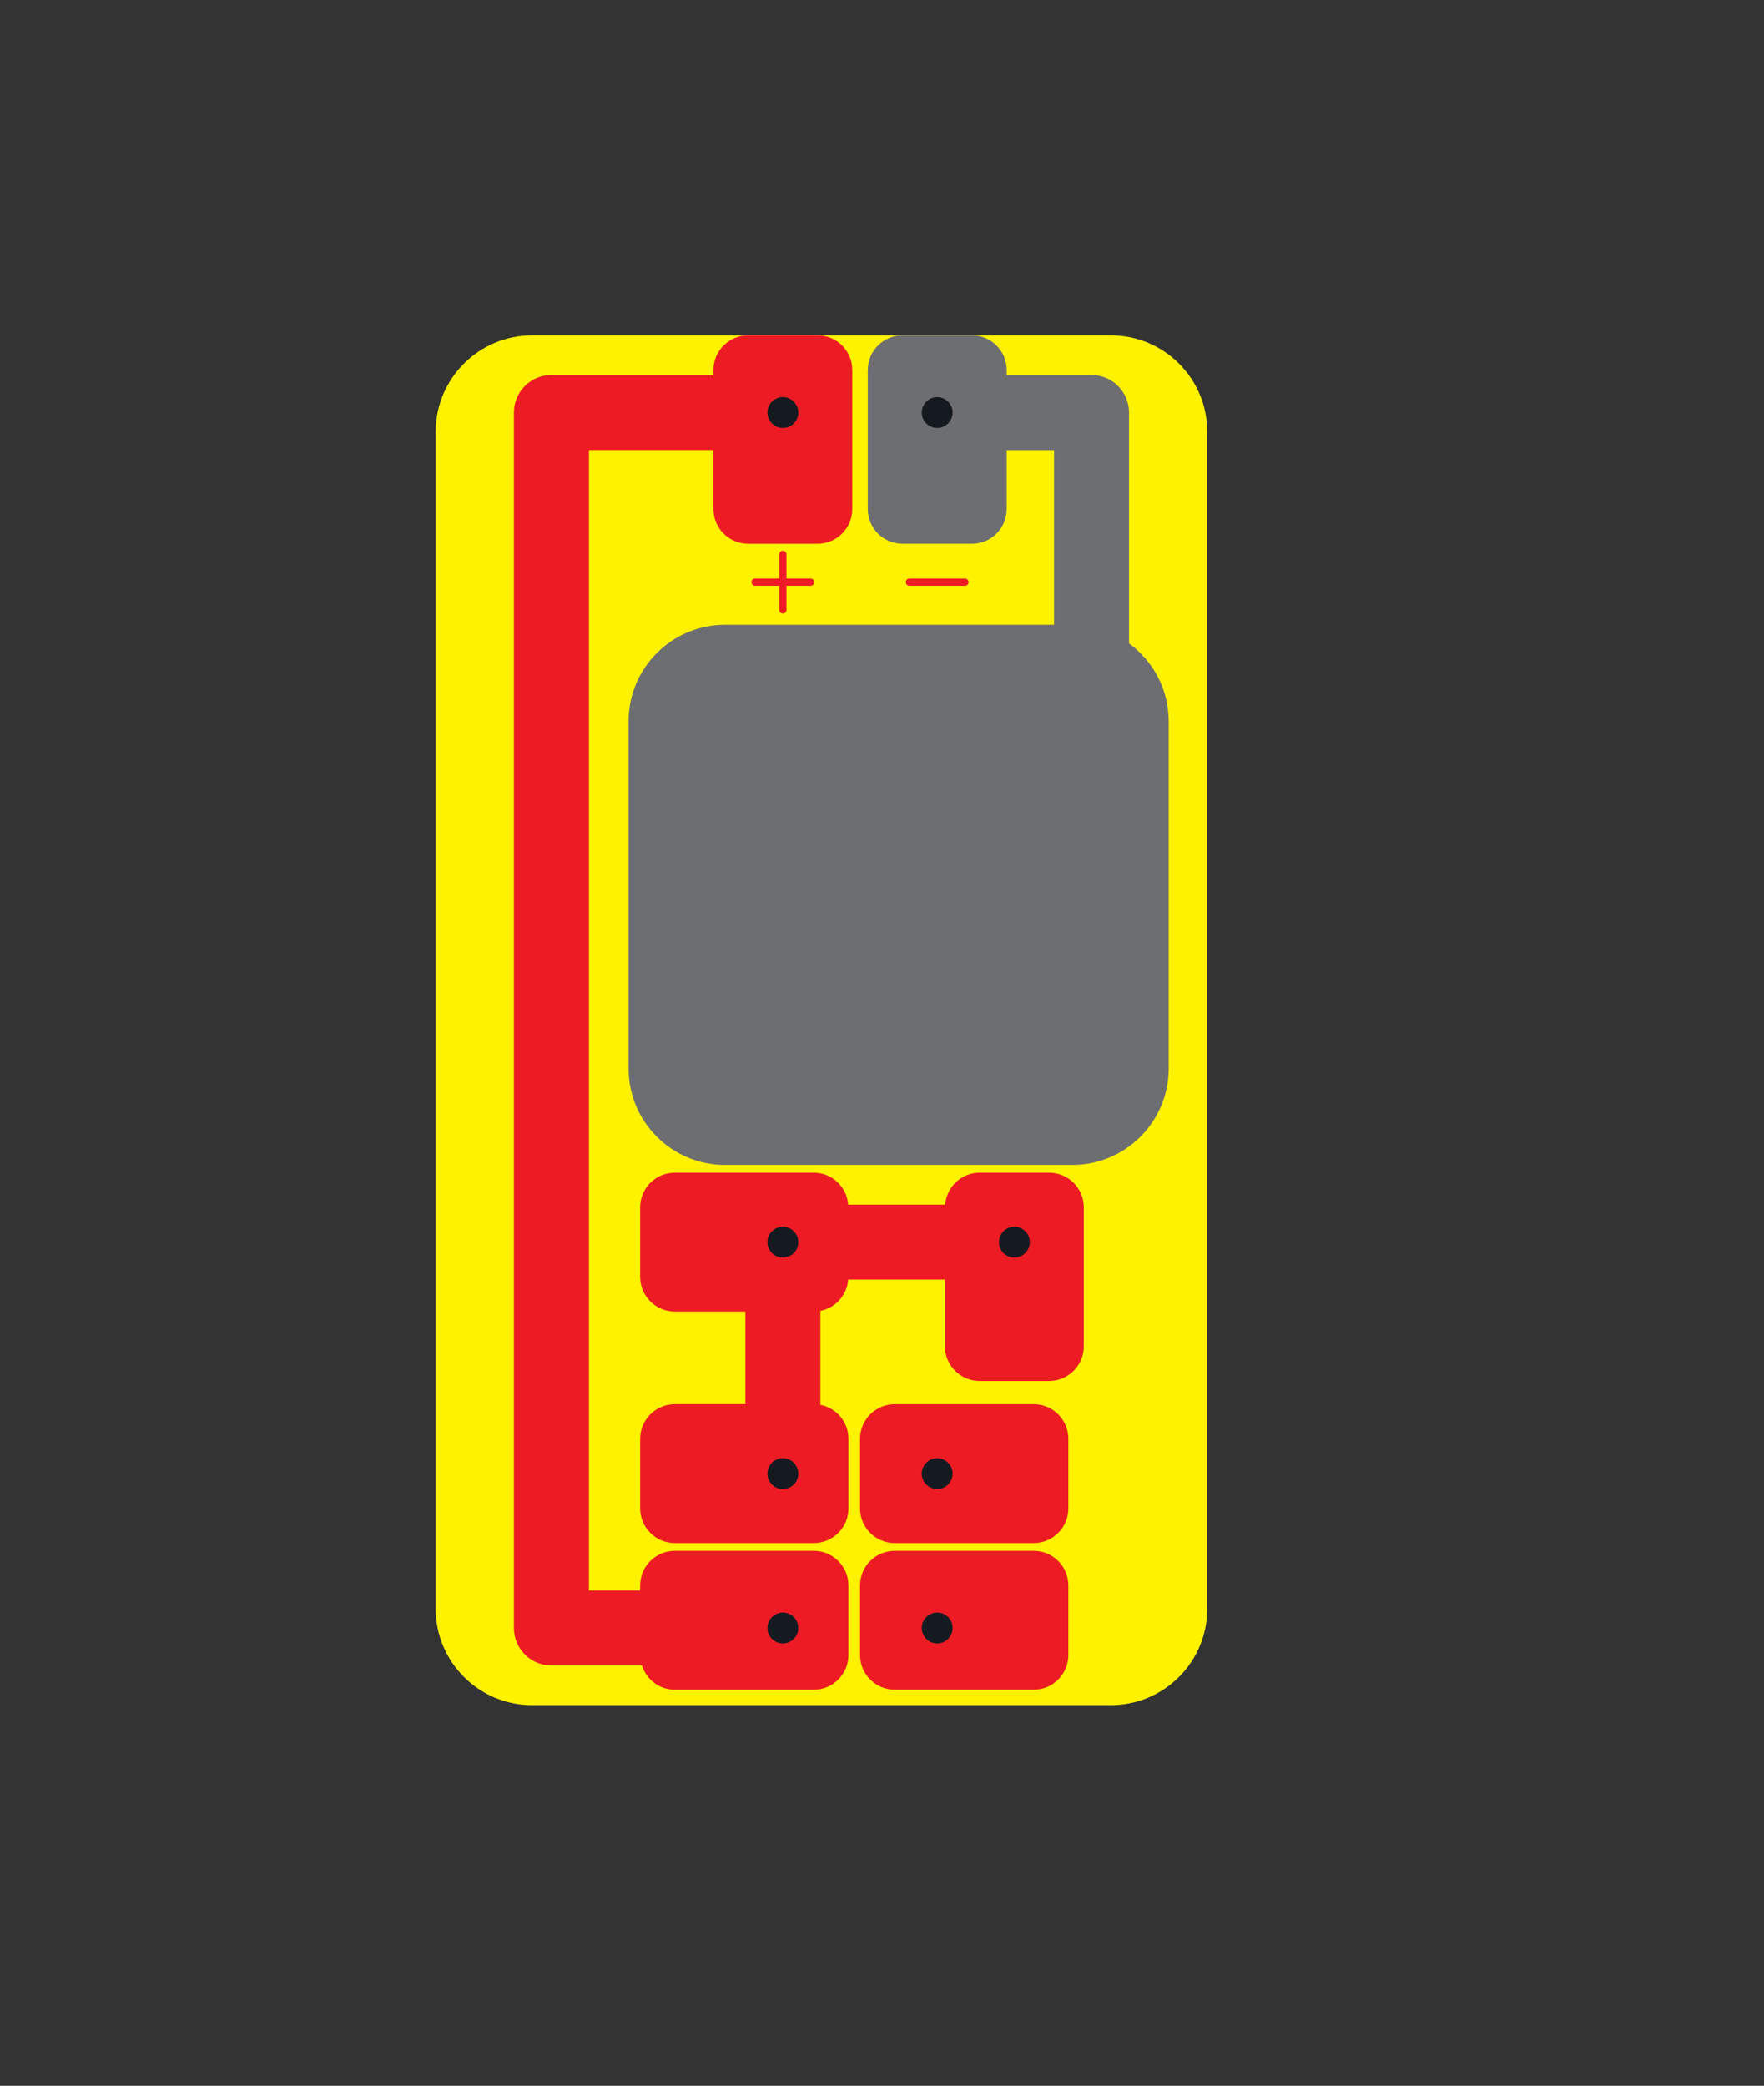 <?xml version="1.0" encoding="utf-8"?>
<!-- Generator: Adobe Illustrator 16.0.0, SVG Export Plug-In . SVG Version: 6.00 Build 0)  -->
<!DOCTYPE svg PUBLIC "-//W3C//DTD SVG 1.1//EN" "http://www.w3.org/Graphics/SVG/1.1/DTD/svg11.dtd">
<svg version="1.1" id="Layer_1" xmlns="http://www.w3.org/2000/svg" xmlns:xlink="http://www.w3.org/1999/xlink" x="0px" y="0px"
	 width="164.598px" height="194.602px" viewBox="0 0 164.598 194.602" enable-background="new 0 0 164.598 194.602"
	 xml:space="preserve">
<rect x="0" y="0" width="164.598" height="194.602" fill="#333333" stroke="none"/>
<path fill="#FFF200" d="M112.65,150.09c0,4.972-4.028,9-9,9h-54c-4.971,0-9-4.028-9-9V40.289c0-4.971,4.029-9,9-9h54
	c4.972,0,9,4.029,9,9V150.09z"/>
<path fill="#6D6E71" d="M105.35,60.026V38.49c0-1.933-1.566-3.5-3.5-3.5h-7.919v-0.461c0-1.789-1.449-3.24-3.239-3.24h-6.479
	c-1.79,0-3.24,1.451-3.24,3.24V47.49c0,1.789,1.45,3.24,3.24,3.24h6.479c1.79,0,3.239-1.451,3.239-3.24v-5.5h4.419v16.3h-30.7
	c-4.971,0-9,4.029-9,9v32.399c0,4.971,4.029,9,9,9h32.4c4.971,0,9-4.029,9-9V67.29C109.051,64.302,107.59,61.664,105.35,60.026z"/>
<g>
	<path fill="#ED1C24" d="M96.45,131.01H83.49c-1.79,0-3.24,1.449-3.24,3.239v6.48c0,1.79,1.45,3.239,3.24,3.239h12.96
		c1.79,0,3.239-1.449,3.239-3.239v-6.48C99.69,132.46,98.24,131.01,96.45,131.01z"/>
	<path fill="#ED1C24" d="M97.891,109.41h-6.479c-1.701,0-3.08,1.314-3.215,2.98h-9.053c-0.134-1.667-1.513-2.98-3.214-2.98H62.97
		c-1.79,0-3.24,1.449-3.24,3.239v6.479c0,1.79,1.45,3.24,3.24,3.24h6.581v8.641H62.97c-1.79,0-3.24,1.449-3.24,3.239v6.48
		c0,1.79,1.45,3.239,3.24,3.239h12.96c1.79,0,3.24-1.449,3.24-3.239v-6.48c0-1.577-1.127-2.887-2.619-3.177v-8.766
		c1.408-0.273,2.475-1.46,2.593-2.917h9.026v6.22c0,1.79,1.45,3.24,3.24,3.24h6.479c1.79,0,3.239-1.45,3.239-3.24v-12.96
		C101.13,110.86,99.681,109.41,97.891,109.41z"/>
	<path fill="#ED1C24" d="M96.45,144.689H83.49c-1.79,0-3.24,1.449-3.24,3.238v6.48c0,1.79,1.45,3.24,3.24,3.24h12.96
		c1.79,0,3.239-1.45,3.239-3.24v-6.48C99.69,146.139,98.24,144.689,96.45,144.689z"/>
	<path fill="#ED1C24" d="M75.93,144.689H62.97c-1.79,0-3.24,1.449-3.24,3.238v0.462H54.95V41.99h11.618v5.5
		c0,1.789,1.45,3.24,3.24,3.24h6.48c1.79,0,3.238-1.451,3.238-3.24V34.529c0-1.789-1.448-3.24-3.238-3.24h-6.48
		c-1.79,0-3.24,1.451-3.24,3.24v0.461H51.45c-1.934,0-3.5,1.567-3.5,3.5v113.4c0,1.933,1.566,3.5,3.5,3.5h8.445
		c0.418,1.308,1.627,2.26,3.073,2.26h12.96c1.79,0,3.24-1.45,3.24-3.24v-6.479C79.17,146.139,77.72,144.689,75.93,144.689z"/>
</g>
<g>
	<circle fill="#151A20" cx="73.05" cy="38.49" r="1.44"/>
	<circle fill="#151A20" cx="87.45" cy="38.49" r="1.439"/>
	<g>
		<circle fill="#151A20" cx="73.05" cy="115.891" r="1.44"/>
		<circle fill="#151A20" cx="94.65" cy="115.891" r="1.439"/>
	</g>
	<circle fill="#151A20" cx="73.05" cy="137.49" r="1.44"/>
	<circle fill="#151A20" cx="87.45" cy="137.49" r="1.44"/>
	<circle fill="#151A20" cx="73.05" cy="151.89" r="1.44"/>
	<circle fill="#151A20" cx="87.45" cy="151.89" r="1.44"/>
</g>
<path fill="#ED1C24" d="M75.64,53.975h-2.253v-2.253c0-0.187-0.15-0.338-0.337-0.338c-0.188,0-0.338,0.151-0.338,0.338v2.253H70.46
	c-0.188,0-0.338,0.149-0.338,0.337c0,0.187,0.15,0.338,0.338,0.338h2.252v2.253c0,0.186,0.15,0.337,0.338,0.337
	c0.187,0,0.337-0.151,0.337-0.337V54.65h2.253c0.188,0,0.338-0.151,0.338-0.338C75.978,54.125,75.826,53.975,75.64,53.975z"/>
<path fill="#ED1C24" d="M90.04,53.975h-2.071h-0.182H84.86c-0.187,0-0.338,0.149-0.338,0.337c0,0.187,0.151,0.338,0.338,0.338h2.928
	h0.182h2.071c0.187,0,0.338-0.151,0.338-0.338C90.378,54.125,90.227,53.975,90.04,53.975z"/>
</svg>
